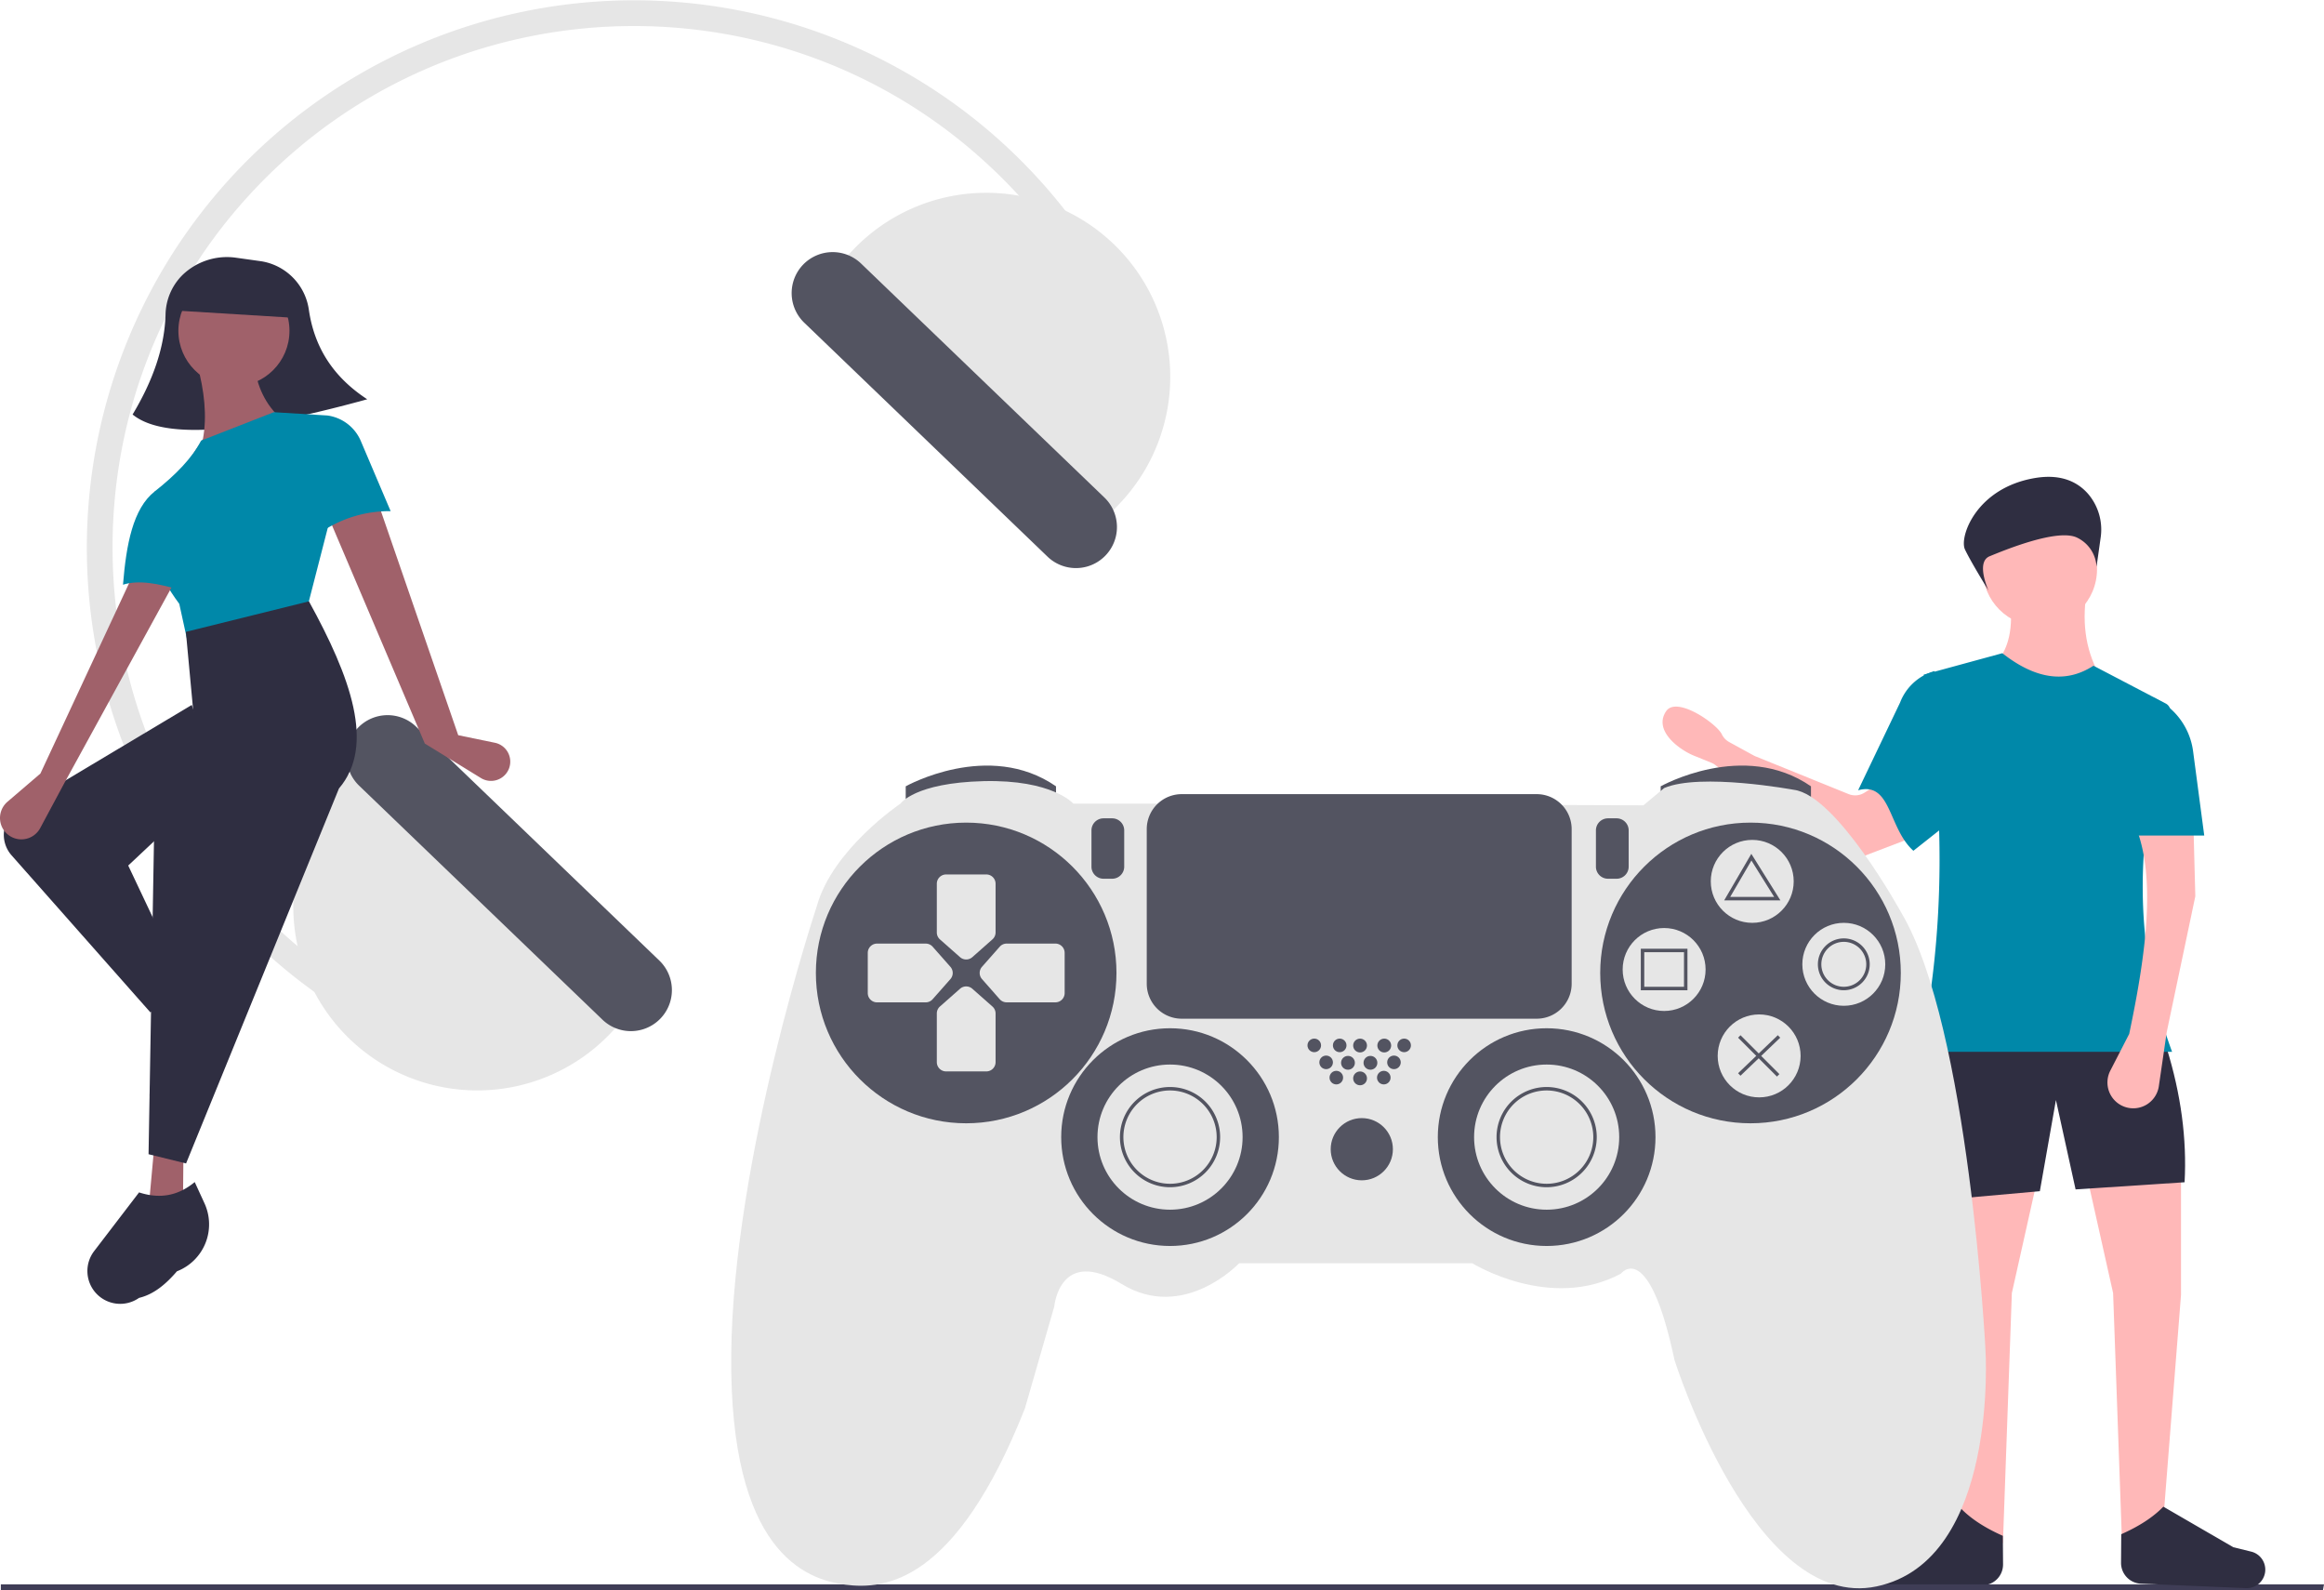 <svg xmlns="http://www.w3.org/2000/svg" data-name="Layer 1" width="883.272" height="604.198" viewBox="0 0 883.272 604.198" xmlns:xlink="http://www.w3.org/1999/xlink"><path d="M916.662,400.177q18.262,19.152,40.749,6.112c-6.291-10.082-7.789-21.048-6.112-32.599H922.095C923.389,383.841,923.041,393.293,916.662,400.177Z" transform="translate(-158.364 -147.901)" fill="#ffb8b8"/><polygon points="806.517 586.416 822.138 578.267 828.929 492.015 828.929 446.512 792.934 445.833 803.121 491.336 806.517 586.416" fill="#ffb8b8"/><polygon points="761.238 586.416 745.618 578.267 738.827 492.015 738.827 446.512 774.821 445.833 764.634 491.336 761.238 586.416" fill="#ffb8b8"/><path d="M895.608,603.921l38.032-3.396,6.112-34.636,7.471,33.957,41.428-2.717c.905-16.502-1.394-33.486-6.791-50.936L890.854,544.156Z" transform="translate(-158.364 -147.901)" fill="#2f2e41"/><path d="M856.078,473.842l-45.749-35.228a6.654,6.654,0,0,0-1.552-.891l-6.649-2.705c-5.341-2.173-15.513-9.4-10.552-16.842,4-6,19.311,4.748,21.195,8.73a6.578,6.578,0,0,0,2.789,2.951l9.297,5.095a6.654,6.654,0,0,0,.698.331l35.396,14.347a6.654,6.654,0,0,0,6.063-.547l6.417-4.069a6.654,6.654,0,0,1,10.09,4.326l2.121,10.704a6.654,6.654,0,0,1-4.157,7.511l-18.977,7.234A6.654,6.654,0,0,1,856.078,473.842Z" transform="translate(-158.364 -147.901)" fill="#ffb8b8"/><path d="M864.576,448.175c12.666-3.397,11.336,14.299,21,23l19-15-11.005-53.281h0a19.803,19.803,0,0,0-13.049,11.949Z" transform="translate(-158.364 -147.901)" fill="#0088a9"/><path d="M888.137,547.552h95.76c-15.498-41.763-13.989-84.717-.793-128.488a3.263,3.263,0,0,0-1.604-3.84L954.015,400.856c-10.789,7.02-22.385,4.863-34.636-4.754l-29.882,8.15C897.631,453.109,897.862,500.962,888.137,547.552Z" transform="translate(-158.364 -147.901)" fill="#0088a9"/><path d="M912.082,750.268l-39.907,1.692a7.045,7.045,0,0,1-7.266-5.996h0a7.045,7.045,0,0,1,5.29-7.885l6.769-1.659,26.604-15.42c3.941,4.081,9.369,7.532,16.004,10.471l.078,10.842A7.906,7.906,0,0,1,912.082,750.268Z" transform="translate(-158.364 -147.901)" fill="#2f2e41"/><polygon points="882.877 604.198 0.321 604.198 0.321 602.017 883.272 602.017 882.877 604.198" fill="#3f3d56"/><path d="M972.07,749.662l39.907,1.692a7.045,7.045,0,0,0,7.266-5.996h0a7.045,7.045,0,0,0-5.29-7.885l-6.769-1.659-26.604-15.42c-3.941,4.081-9.369,7.532-16.004,10.471l-.078,10.842A7.906,7.906,0,0,0,972.07,749.662Z" transform="translate(-158.364 -147.901)" fill="#2f2e41"/><circle cx="775.276" cy="216.281" r="21.733" fill="#ffb8b8"/><path d="M967.598,540.76l-7.18,13.961a9.818,9.818,0,0,0,5.283,13.683h0a9.818,9.818,0,0,0,13.162-7.776l2.996-20.547L992.726,488.466l-.679-25.808H970.314C977.727,481.853,974.05,510.166,967.598,540.76Z" transform="translate(-158.364 -147.901)" fill="#ffb8b8"/><path d="M966.918,465.375h29.203l-4.239-32.027a26.235,26.235,0,0,0-14.777-20.267h0Z" transform="translate(-158.364 -147.901)" fill="#0088a9"/><path d="M956.745,352.211a20.895,20.895,0,0,0-4.568-16.413c-3.708-4.388-9.923-7.979-20.234-6.285-22.497,3.696-28.985,22.425-26.781,27.135s8.96,15.628,8.96,15.628-4.958-10.808.423-13.008,26.207-10.867,33.476-6.962a13.028,13.028,0,0,1,7.165,10.975Z" transform="translate(-158.364 -147.901)" fill="#2f2e41"/><path d="M584.773,261.764l-8.738,4.434a197.756,197.756,0,0,0-39.44-53.181c-78.782-75.738-204.492-73.262-280.23,5.52s-73.262,204.492,5.52,280.23A198.061,198.061,0,0,0,312.786,534.292l-4.274,8.816A207.991,207.991,0,1,1,584.773,261.764Z" transform="translate(-158.364 -147.901)" fill="#e6e6e6"/><path d="M289.156,444.051A69.924,69.924,0,0,0,389.971,540.971l12.038-12.522L301.194,431.529Z" transform="translate(-158.364 -147.901)" fill="#e6e6e6"/><path d="M294.439,424.417a15.606,15.606,0,0,0,.434,22.041l92.467,88.895a15.588,15.588,0,0,0,21.606-22.475l-92.467-88.895A15.606,15.606,0,0,0,294.439,424.417Z" transform="translate(-158.364 -147.901)" fill="#535461"/><path d="M571.774,351.862l12.038-12.522a69.924,69.924,0,0,0-100.815-96.92l-12.038,12.522Z" transform="translate(-158.364 -147.901)" fill="#e6e6e6"/><path d="M463.587,248.473a15.606,15.606,0,0,0,.434,22.041l92.467,88.895a15.588,15.588,0,0,0,21.606-22.475l-92.467-88.895A15.606,15.606,0,0,0,463.587,248.473Z" transform="translate(-158.364 -147.901)" fill="#535461"/><path d="M502.593,453.907v-7.223s31.517-17.728,57.124,0v6.566Z" transform="translate(-158.364 -147.901)" fill="#535461"/><path d="M789.529,453.907v-7.223s31.517-17.728,57.124,0v6.566Z" transform="translate(-158.364 -147.901)" fill="#535461"/><path d="M597.144,453.251H566.284s-7.879-9.192-34.143-8.536-31.517,8.536-31.517,8.536-25.936,17.4-31.845,39.068c0,0-31.845,95.536-32.502,170.389s28.234,85.358,43.336,87.328,42.023-.657,68.287-66.974L559.061,644.322s1.97-22.981,25.608-8.536,44.649-7.879,44.649-7.879h88.641s29.547,18.385,56.468,3.94c0,0,10.506-13.789,20.355,32.83,0,0,30.204,95.864,76.823,86.015s41.366-89.955,41.366-89.955-6.238-122.457-31.845-165.792c0,0-24.623-44.977-41.038-46.947,0,0-35.457-6.566-49.245-.657l-7.879,6.566Z" transform="translate(-158.364 -147.901)" fill="#e6e6e6"/><circle cx="367.21" cy="369.697" r="57.124" fill="#535461"/><circle cx="665.308" cy="369.697" r="57.124" fill="#535461"/><path d="M535.528,504.86l-7.617,6.737a3.532,3.532,0,0,1-4.668,0l-7.63-6.737a3.526,3.526,0,0,1-1.195-2.626V483.697a3.533,3.533,0,0,1,3.533-3.526h15.266a3.526,3.526,0,0,1,3.533,3.519V502.22A3.526,3.526,0,0,1,535.528,504.86Z" transform="translate(-158.364 -147.901)" fill="#e6e6e6"/><path d="M535.528,530.329l-7.617-6.73a3.533,3.533,0,0,0-4.668,0l-7.63,6.737a3.526,3.526,0,0,0-1.195,2.626v18.516a3.526,3.526,0,0,0,3.519,3.533h15.279a3.526,3.526,0,0,0,3.533-3.519V532.969A3.526,3.526,0,0,0,535.528,530.329Z" transform="translate(-158.364 -147.901)" fill="#e6e6e6"/><path d="M512.843,527.565l6.737-7.63a3.532,3.532,0,0,0,0-4.668l-6.737-7.63a3.533,3.533,0,0,0-2.626-1.195H491.7a3.533,3.533,0,0,0-3.526,3.533v15.266a3.526,3.526,0,0,0,3.519,3.533h18.529A3.526,3.526,0,0,0,512.843,527.565Z" transform="translate(-158.364 -147.901)" fill="#e6e6e6"/><path d="M538.312,527.565l-6.724-7.636a3.526,3.526,0,0,1,0-4.668l6.737-7.63a3.526,3.526,0,0,1,2.626-1.195h18.516a3.526,3.526,0,0,1,3.533,3.519V525.234a3.526,3.526,0,0,1-3.519,3.533H540.958A3.526,3.526,0,0,1,538.312,527.565Z" transform="translate(-158.364 -147.901)" fill="#e6e6e6"/><circle cx="444.69" cy="432.074" r="41.366" fill="#535461"/><circle cx="587.829" cy="432.074" r="41.366" fill="#535461"/><circle cx="444.69" cy="432.074" r="27.577" fill="#e6e6e6"/><path d="M603.054,599.016A19.041,19.041,0,1,1,622.095,579.975,19.063,19.063,0,0,1,603.054,599.016Zm0-36.77a17.728,17.728,0,1,0,17.728,17.728A17.748,17.748,0,0,0,603.054,562.247Z" transform="translate(-158.364 -147.901)" fill="#535461"/><circle cx="587.829" cy="432.074" r="27.577" fill="#e6e6e6"/><path d="M746.193,599.016a19.041,19.041,0,1,1,19.041-19.041A19.063,19.063,0,0,1,746.193,599.016Zm0-36.77a17.728,17.728,0,1,0,17.728,17.728A17.748,17.748,0,0,0,746.193,562.247Z" transform="translate(-158.364 -147.901)" fill="#535461"/><circle cx="517.572" cy="436.67" r="11.819" fill="#535461"/><circle cx="499.509" cy="397.222" r="2.58" fill="#535461"/><circle cx="509.175" cy="397.222" r="2.58" fill="#535461"/><circle cx="507.888" cy="409.467" r="2.58" fill="#535461"/><circle cx="516.916" cy="409.75" r="2.626" fill="#535461"/><circle cx="525.931" cy="409.467" r="2.58" fill="#535461"/><circle cx="504.02" cy="403.67" r="2.58" fill="#535461"/><circle cx="512.32" cy="403.84" r="2.626" fill="#535461"/><circle cx="520.856" cy="403.84" r="2.626" fill="#535461"/><circle cx="529.798" cy="403.67" r="2.58" fill="#535461"/><circle cx="516.916" cy="397.274" r="2.626" fill="#535461"/><circle cx="526.108" cy="397.274" r="2.626" fill="#535461"/><circle cx="533.666" cy="397.222" r="2.58" fill="#535461"/><path d="M577.774,458.847a4.586,4.586,0,0,0-4.581,4.581V477.217a4.586,4.586,0,0,0,4.581,4.581h3.283a4.586,4.586,0,0,0,4.581-4.581V463.428a4.586,4.586,0,0,0-4.581-4.581Z" transform="translate(-158.364 -147.901)" fill="#535461"/><path d="M769.502,458.847a4.586,4.586,0,0,0-4.581,4.581V477.217a4.586,4.586,0,0,0,4.581,4.581h3.283a4.586,4.586,0,0,0,4.581-4.581V463.428a4.586,4.586,0,0,0-4.581-4.581Z" transform="translate(-158.364 -147.901)" fill="#535461"/><circle cx="665.965" cy="334.897" r="15.758" fill="#e6e6e6"/><circle cx="632.478" cy="368.384" r="15.758" fill="#e6e6e6"/><circle cx="700.765" cy="366.414" r="15.758" fill="#e6e6e6"/><circle cx="668.591" cy="401.214" r="15.758" fill="#e6e6e6"/><path d="M607.485,449.654a13.296,13.296,0,0,0-13.281,13.281v58.766a13.296,13.296,0,0,0,13.281,13.281H742.417a13.296,13.296,0,0,0,13.281-13.281V462.936A13.296,13.296,0,0,0,742.417,449.654Z" transform="translate(-158.364 -147.901)" fill="#535461"/><path d="M835.035,490.02H813.665l10.316-17.685ZM815.951,488.707h16.713l-8.645-13.832Z" transform="translate(-158.364 -147.901)" fill="#535461"/><path d="M799.706,524.164H781.978V508.405h17.728Zm-16.415-1.313H798.393V509.718H783.291Z" transform="translate(-158.364 -147.901)" fill="#535461"/><path d="M859.129,524.164a9.849,9.849,0,1,1,9.849-9.849A9.86,9.86,0,0,1,859.129,524.164Zm0-18.385a8.536,8.536,0,1,0,8.536,8.536A8.546,8.546,0,0,0,859.129,505.779Z" transform="translate(-158.364 -147.901)" fill="#535461"/><rect x="826.135" y="538.668" width="1.313" height="20.893" transform="translate(-304.485 597.561) rotate(-45)" fill="#535461"/><rect x="816.506" y="548.294" width="20.898" height="1.313" transform="translate(-308.427 576.085) rotate(-43.734)" fill="#535461"/><path d="M297.935,299.615c-35.851,9.884-75.108,17.324-89.175,5.781,7.702-12.822,12.144-25.459,12.521-37.867a21.772,21.772,0,0,1,6.408-15.103,24.371,24.371,0,0,1,20.328-6.606l9.304,1.306q.47.066.935.15A21.759,21.759,0,0,1,275.75,265.612C277.711,279.066,284.303,290.714,297.935,299.615Z" transform="translate(-158.364 -147.901)" fill="#2f2e41"/><path d="M332.517,427.259l13.937,2.874a7.32,7.32,0,0,1,5.244,10.067v0a7.32,7.32,0,0,1-10.557,3.338l-21.319-13.112L283.611,345.3l18.756-5.425Z" transform="translate(-158.364 -147.901)" fill="#a0616a"/><polygon points="74.869 391.06 64.316 394.129 56.328 377.632 64.451 373.399 74.869 391.06" fill="#a0616a"/><polygon points="69.507 461.743 56.559 458.315 58.586 436.07 69.729 436.756 69.507 461.743" fill="#a0616a"/><path d="M229.221,523.539l-13.714,9.025L162.763,472.904a11.756,11.756,0,0,1,2.777-17.878l65.706-39.261,10.064,28.91-34.214,32.107Z" transform="translate(-158.364 -147.901)" fill="#2f2e41"/><path d="M240.77,554.769q-.052.067-.103.134c-.876,5.132-2.416,9.813-5.853,13.202a10.229,10.229,0,0,1-12.423,5.611h0a10.229,10.229,0,0,1-7.093-10.894l2.563-22.905c6.147-1.413,10.835-4.909,13.208-11.71L237.042,532.275A15.705,15.705,0,0,1,240.77,554.769Z" transform="translate(-158.364 -147.901)" fill="#2f2e41"/><circle cx="88.908" cy="125.702" r="21.108" fill="#a0616a"/><path d="M265.551,307.345l-33.276,27.559L229.683,323.56l5.808-8.854c1.612-8.686.571-18.265-2.199-28.426l21.71.02C255.94,294.511,259.137,301.674,265.551,307.345Z" transform="translate(-158.364 -147.901)" fill="#a0616a"/><path d="M274.919,379.635l-44.923,13.684-3.495-15.977c-8.419-11.304-12.078-21.621-6.571-30.038l-2.772-12.671c7.951-6.26,14.203-12.665,17.636-19.31l27.639-10.8,20.319,1.25,6,20.107Z" transform="translate(-158.364 -147.901)" fill="#0088a9"/><path d="M306.833,342.123a46.281,46.281,0,0,0-26.823,8.218l2.742-44.57h0a16.176,16.176,0,0,1,12.744,9.701Z" transform="translate(-158.364 -147.901)" fill="#0088a9"/><path d="M229.081,589.981l-14.258-3.509,2.099-121.153,19.146-20.967-4.286-26.581-2.773-29.777,46.768-11.597c15.808,28.703,25.362,54.799,11.415,71.1Z" transform="translate(-158.364 -147.901)" fill="#2f2e41"/><path d="M225.806,630.886q-.096.038-.192.075c-4.14,4.807-8.689,8.727-14.408,10.106a12.466,12.466,0,0,1-16.497-1.949v0a12.466,12.466,0,0,1-.56-15.833l17.07-22.305c7.306,2.388,14.398,1.684,21.15-3.926l3.681,8.003A19.139,19.139,0,0,1,225.806,630.886Z" transform="translate(-158.364 -147.901)" fill="#2f2e41"/><path d="M173.72,441.832l-12.515,10.715a8.121,8.121,0,0,0,1.941,13.571h0a8.121,8.121,0,0,0,10.499-3.565l9.05-16.88,41.504-75.739-15.61-2.934Z" transform="translate(-158.364 -147.901)" fill="#a0616a"/><path d="M226.699,372.062c-8.107-2.447-15.7-3.888-21.589-1.986,1.235-15.276,3.779-28.923,12.05-35.444l11.758,1.381Z" transform="translate(-158.364 -147.901)" fill="#0088a9"/><path d="M270.835,268.708l-45.145-2.778.556-9.029q23.639-15.939,45.145,2.778Z" transform="translate(-158.364 -147.901)" fill="#2f2e41"/></svg>